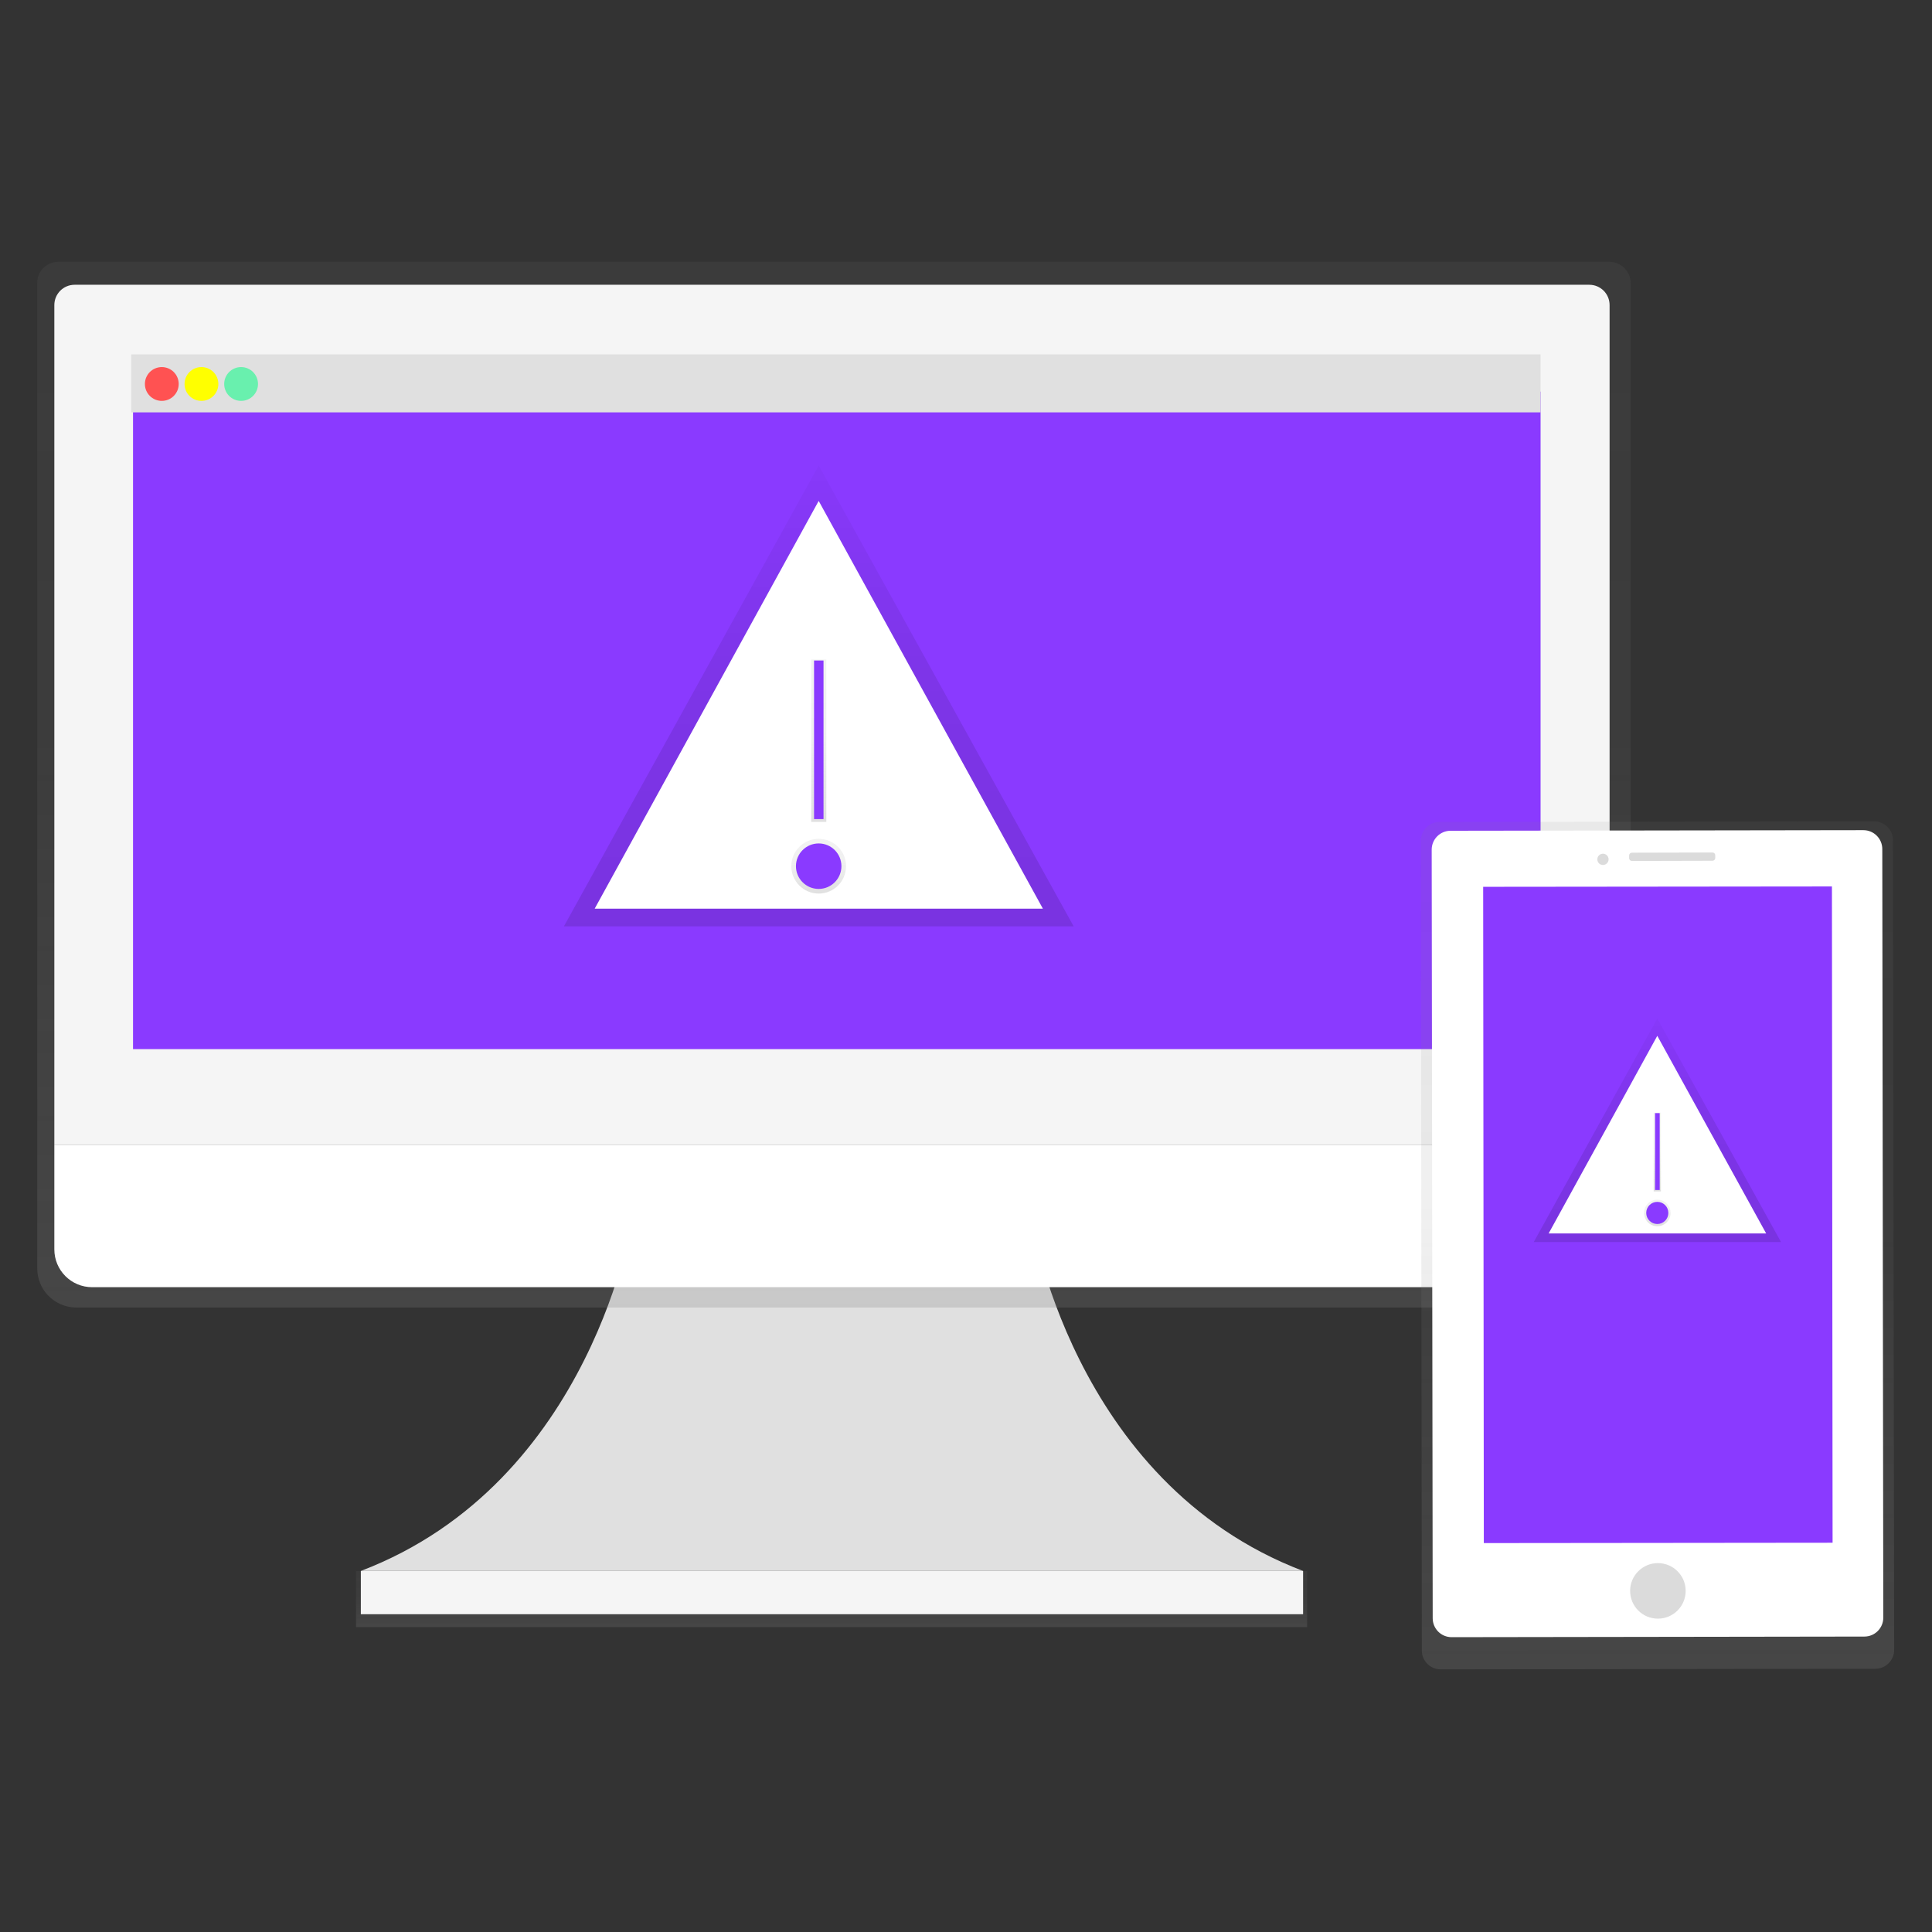 <svg enable-background="new 0 0 960 960" viewBox="0 0 960 960" xmlns="http://www.w3.org/2000/svg" xmlns:xlink="http://www.w3.org/1999/xlink"><rect x="0" y="0" width="960" height="960" fill="#333333" stroke="none"/><linearGradient id="a"><stop offset="0" stop-color="#808080" stop-opacity=".25"/><stop offset=".54" stop-color="#808080" stop-opacity=".12"/><stop offset="1" stop-color="#808080" stop-opacity=".1"/></linearGradient><linearGradient id="b" gradientTransform="matrix(1 0 0 -1 0 962)" gradientUnits="userSpaceOnUse" x1="413.247" x2="413.247" xlink:href="#a" y1="153.455" y2="181.388"/><linearGradient id="c" gradientTransform="matrix(1 0 0 -1 -108.19 884.85)" gradientUnits="userSpaceOnUse" x1="522.506" x2="522.506" xlink:href="#a" y1="235.087" y2="754.727"/><linearGradient id="d"><stop offset="0" stop-opacity=".12"/><stop offset=".55" stop-opacity=".09"/><stop offset="1" stop-opacity=".02"/></linearGradient><linearGradient id="e" gradientTransform="matrix(1 0 0 -1 0 962)" gradientUnits="userSpaceOnUse" x1="406.827" x2="406.827" xlink:href="#d" y1="501.661" y2="730.735"/><linearGradient id="f" gradientTransform="matrix(1 0 0 -1 0 962)" gradientUnits="userSpaceOnUse" x1="406.827" x2="406.827" xlink:href="#a" y1="517.992" y2="545.193"/><linearGradient id="g" gradientTransform="matrix(1 0 0 -1 0 962)" gradientUnits="userSpaceOnUse" x1="406.827" x2="406.827" xlink:href="#a" y1="553.635" y2="634.301"/><linearGradient id="h" gradientTransform="matrix(1 -.001 -.001 -1.03 -107.428 900.581)" gradientUnits="userSpaceOnUse" x1="931.391" x2="931.391" y1="65.052" y2="475.38"><stop offset=".01" stop-color="#808080" stop-opacity=".25"/><stop offset=".54" stop-color="#808080" stop-opacity=".12"/><stop offset="1" stop-color="#808080" stop-opacity=".1"/></linearGradient><linearGradient id="i" gradientTransform="matrix(1 0 0 -1 0 962)" gradientUnits="userSpaceOnUse" x1="823.543" x2="823.543" xlink:href="#d" y1="344.775" y2="455.888"/><linearGradient id="j" gradientTransform="matrix(1 0 0 -1 0 962)" gradientUnits="userSpaceOnUse" x1="823.543" x2="823.543" xlink:href="#a" y1="352.701" y2="365.889"/><linearGradient id="k" gradientTransform="matrix(1 0 0 -1 0 962)" gradientUnits="userSpaceOnUse" x1="823.543" x2="823.543" xlink:href="#a" y1="369.988" y2="409.111"/><path d="m512.3 604.3s19.6 132.3 135.2 176.3h-468.2c115.6-44.1 135.2-176.3 135.2-176.3z" fill="#e0e0e0"/><path d="m176.9 780.6h472.6v27.9h-472.6z" fill="url(#b)"/><path d="m179.3 780.6h468.2v21.5h-468.2z" fill="#f5f5f5"/><path d="m799.8 130.1h-771c-5.8.1-10.4 4.8-10.3 10.5v489.5c-.1 10.7 8.5 19.5 19.3 19.6h753.2c10.7-.1 19.4-8.9 19.3-19.6v-489.5c-.1-5.7-4.7-10.4-10.5-10.5z" fill="url(#c)"/><path d="m799.8 569h-772.8v-417.4c0-5.6 4.5-10.1 10.1-10.1h752.6c5.6 0 10.1 4.5 10.1 10.1z" fill="#f5f5f5"/><path d="m781 639.6h-735.2c-10.4 0-18.8-8.4-18.8-18.8v-51.8h772.8v51.7c0 10.4-8.3 18.8-18.8 18.9z" fill="#fff"/><path d="m66.1 194.6h699.4v326.7h-699.4z" fill="#8a3aff"/><path d="m65.2 176.1h700.3v28.8h-700.3z" fill="#e0e0e0"/><circle cx="80.4" cy="190.8" fill="#ff5252" r="8.4"/><circle cx="100.1" cy="190.8" fill="#ff0" r="8.4"/><circle cx="119.8" cy="190.8" fill="#69f0ae" r="8.4"/><path d="m406.8 231.3-126.6 229h253.3z" fill="url(#e)"/><path d="m406.8 248.9-111.3 202.6h222.7z" fill="#fff"/><circle cx="406.8" cy="430.4" fill="url(#f)" r="13.6"/><circle cx="406.8" cy="430.4" fill="#8a3aff" r="11.3"/><path d="m403.1 327.7h7.5v80.7h-7.5z" fill="url(#g)"/><path d="m404.5 328.2h4.7v78.8h-4.7z" fill="#8a3aff"/><path d="m715.3 408.4 215.9-.3c5.2 0 9.4 4.2 9.4 9.4l.6 402.3c0 5.2-4.2 9.4-9.4 9.4l-215.9.3c-5.2 0-9.4-4.2-9.4-9.4l-.5-402.3c0-5.1 4.2-9.4 9.3-9.4z" fill="url(#h)"/><path d="m720.8 412.8 205.1-.3c5.2 0 9.4 4.2 9.4 9.4l.5 381.9c0 5.2-4.2 9.4-9.4 9.4l-205.1.3c-5.2 0-9.4-4.2-9.4-9.4l-.5-381.9c0-5.2 4.2-9.4 9.4-9.4z" fill="#fff"/><path d="m736.9 441h173.3v326.1h-173.3z" fill="#8a3aff" transform="matrix(-1 .001 -.001 -1 1647.944 1206.84)"/><g fill="#dbdbdb"><circle cx="823.8" cy="790.5" r="13.8"/><circle cx="796.5" cy="427" r="2.8"/><path d="m810.9 423.7 40-.1c.8 0 1.4.6 1.4 1.4v1.3c0 .8-.6 1.4-1.4 1.4l-40 .1c-.8 0-1.4-.6-1.4-1.4v-1.3c0-.8.6-1.4 1.4-1.4z"/></g><path d="m823.5 506.1-61.4 111.1h122.9z" fill="url(#i)"/><path d="m823.5 514.7-54 98.2h108.1z" fill="#fff"/><circle cx="823.5" cy="602.7" fill="url(#j)" r="6.6"/><circle cx="823.5" cy="602.7" fill="#8a3aff" r="5.5"/><path d="m821.7 552.9h3.6v39.1h-3.6z" fill="url(#k)"/><path d="m822.4 553.1h2.3v38.2h-2.3z" fill="#8a3aff"/></svg>